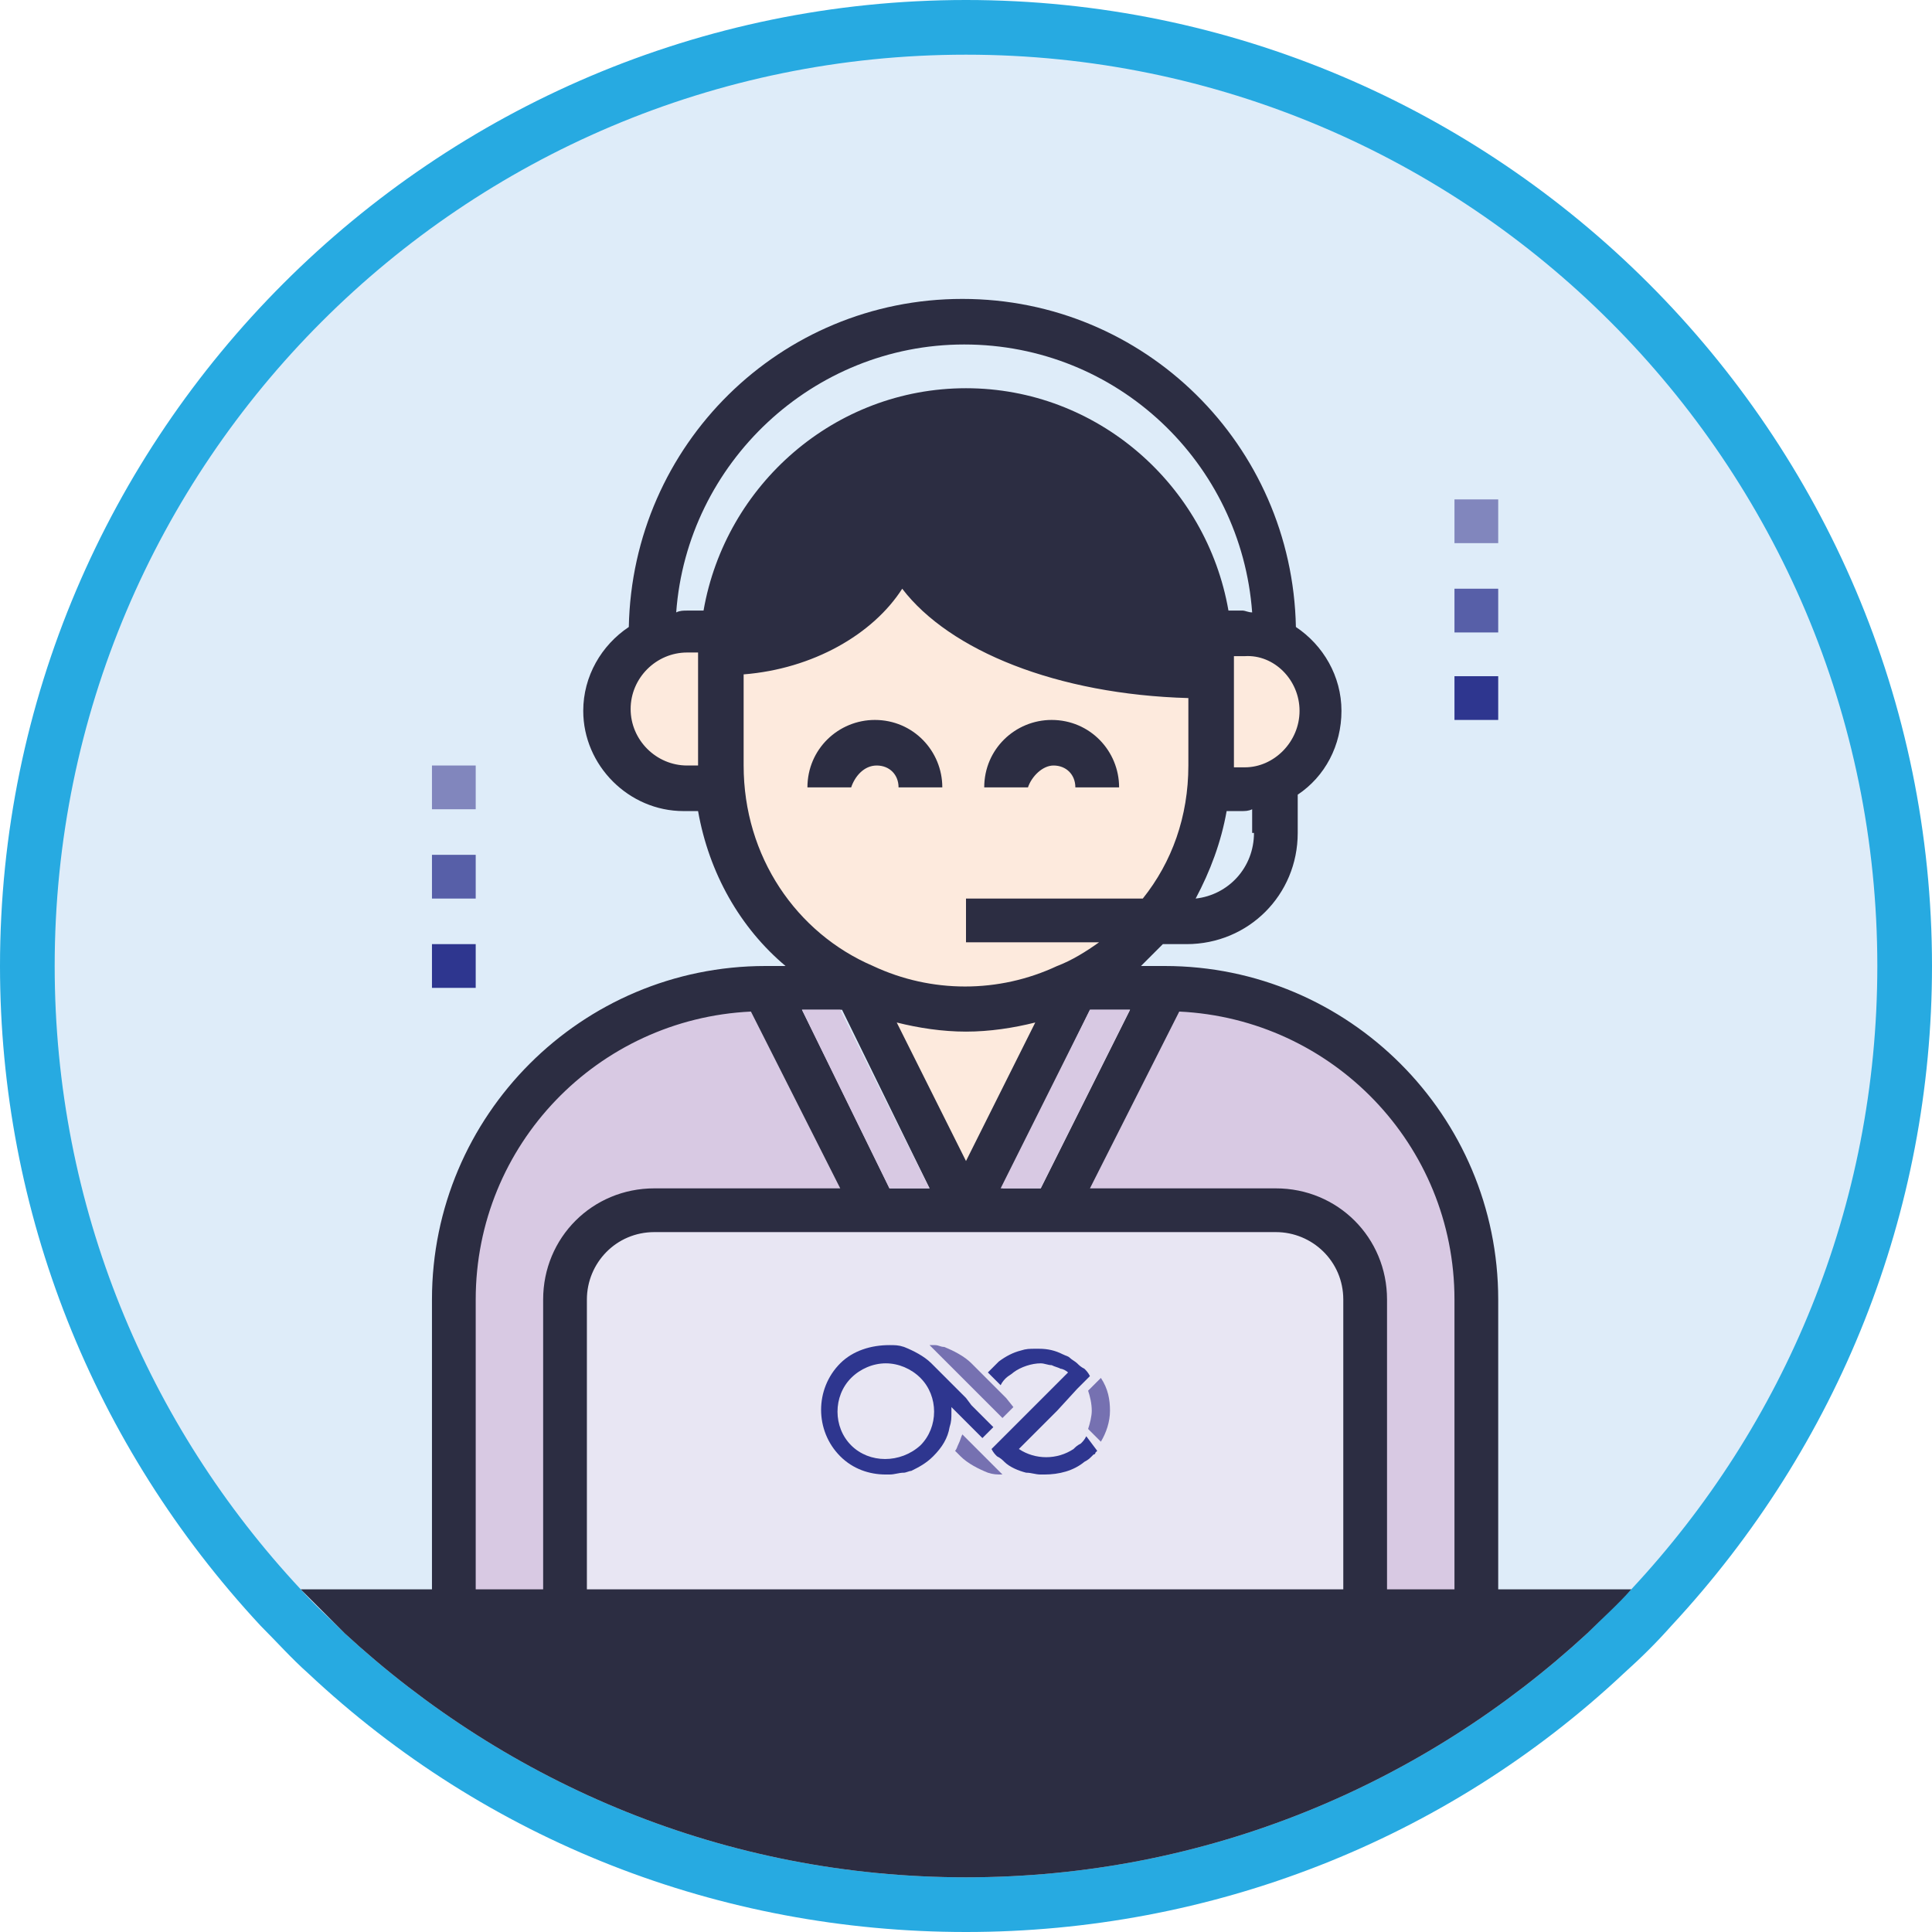 <?xml version="1.0" encoding="utf-8"?>
<!-- Generator: Adobe Illustrator 19.0.0, SVG Export Plug-In . SVG Version: 6.00 Build 0)  -->
<svg version="1.1" id="Layer_1" xmlns="http://www.w3.org/2000/svg" xmlns:xlink="http://www.w3.org/1999/xlink" x="0px" y="0px"
	 viewBox="0 0 106 106" enable-background="new 0 0 106 106" xml:space="preserve">
<g id="XMLID_5_">
	<g id="XMLID_131_">
		<path id="XMLID_78_" fill="#DEECF9" d="M53,104.5c-13.1,0-25.5-4.9-35.1-13.8c-0.9-0.8-1.7-1.6-2.5-2.5C6.4,78.6,1.5,66.1,1.5,53
			C1.5,24.6,24.6,1.5,53,1.5s51.5,23.1,51.5,51.5c0,13.1-4.9,25.6-13.9,35.2c-0.8,0.8-1.6,1.6-2.5,2.5
			C78.5,99.6,66.1,104.5,53,104.5z"/>
		<path id="XMLID_75_" fill="#27AAE1" d="M53,3c27.6,0,50,22.4,50,50c0,13.2-5.1,25.2-13.5,34.2c-0.8,0.8-1.6,1.6-2.4,2.4
			C78.1,97.9,66.2,103,53,103c-13.2,0-25.1-5.1-34.1-13.4c-0.8-0.8-1.7-1.6-2.4-2.4C8.1,78.2,3,66.2,3,53C3,25.4,25.4,3,53,3 M53,0
			C23.8,0,0,23.8,0,53c0,13.5,5.1,26.3,14.3,36.2c0.9,0.9,1.7,1.8,2.6,2.6C26.7,101,39.5,106,53,106c13.4,0,26.3-5,36.1-14.2
			c1-0.9,1.8-1.7,2.6-2.6C100.9,79.3,106,66.5,106,53C106,23.8,82.2,0,53,0L53,0z"/>
	</g>
	<path id="XMLID_87_" fill="#FDEADD" d="M68.2,34.7h-1.8v2.4c-9.4,0-17.1-3.8-17.1-8.5c0,4-4.4,7.3-9.8,7.3v-1.2h-1.8
		c-2.4,0-4.3,1.9-4.3,4.3s1.9,4.3,4.3,4.3h1.8V42c0,5.4,3.2,10.1,7.9,12.2h-0.5L53,66.4l6.1-12.2h-0.5c1.9-0.9,3.5-2.1,4.8-3.7
		c1.9-2.3,3.1-5.3,3.1-8.5v1.2h1.8c2.4,0,4.3-1.9,4.3-4.3S70.6,34.7,68.2,34.7z"/>
	<path id="XMLID_83_" fill="#E8E6F3" d="M70,66.4H35.9c-2.7,0-4.9,2.2-4.9,4.9v17.1h43.9V71.3C74.9,68.6,72.7,66.4,70,66.4z"/>
	<g id="XMLID_21_">
		<path id="XMLID_48_" fill="#D8C9E3" d="M46.9,54.2H42c-9.4,0-17.1,7.6-17.1,17.1v17.1H31V71.3c0-2.7,2.2-4.9,4.9-4.9H53L46.9,54.2
			z M44,55.4h2.2l4.9,9.8h-2.2L44,55.4z"/>
		<path id="XMLID_45_" fill="#D8C9E3" d="M63.9,54.2h-4.9L53,66.4H70c2.7,0,4.9,2.2,4.9,4.9v17.1H81V71.3
			C81,61.9,73.4,54.2,63.9,54.2z M57.1,65.2h-2.1l4.9-9.8H62L57.1,65.2z"/>
	</g>
	<path id="XMLID_39_" fill="#2C2D42" d="M48.1,42c0.7,0,1.2,0.5,1.2,1.2h2.4c0-2-1.6-3.7-3.7-3.7c-2,0-3.7,1.6-3.7,3.7h2.4
		C46.9,42.6,47.4,42,48.1,42z"/>
	<path id="XMLID_38_" fill="#2C2D42" d="M57.8,42c0.7,0,1.2,0.5,1.2,1.2h2.4c0-2-1.6-3.7-3.7-3.7c-2,0-3.7,1.6-3.7,3.7h2.4
		C56.6,42.6,57.2,42,57.8,42z"/>
	<path id="XMLID_33_" fill="#2C2D42" d="M82.2,87.2V71.3C82.2,61.2,74,53,63.9,53h-1.3c0.4-0.4,0.8-0.8,1.2-1.2h1.3
		c3.4,0,6.1-2.7,6.1-6.1v-2.1c1.5-1,2.4-2.7,2.4-4.6s-1-3.6-2.5-4.6c-0.2-10-8.3-18-18.3-18s-18.1,8-18.3,18c-1.5,1-2.5,2.7-2.5,4.6
		c0,3,2.5,5.5,5.5,5.5h0.8c0.6,3.4,2.3,6.4,4.8,8.5H42c-10.1,0-18.3,8.2-18.3,18.3v15.9h-7.2c0.8,0.8,1.6,1.6,2.4,2.4
		C27.9,97.9,39.8,103,53,103s25.1-5.1,34.1-13.4c0.8-0.8,1.7-1.6,2.4-2.4H82.2z M68.8,45.7c0,1.9-1.4,3.4-3.2,3.6
		c0.8-1.5,1.4-3.1,1.7-4.8h0.8c0.2,0,0.4,0,0.6-0.1V45.7z M71.3,39c0,1.7-1.4,3.1-3,3.1h-0.6v-6.1h0.6C69.9,35.9,71.3,37.3,71.3,39z
		 M38.3,42h-0.6c-1.7,0-3.1-1.4-3.1-3.1c0-1.7,1.4-3.1,3.1-3.1h0.6V42z M37.7,33.5c-0.2,0-0.4,0-0.6,0.1c0.6-8.2,7.5-14.7,15.8-14.7
		c8.4,0,15.2,6.5,15.8,14.7c-0.2,0-0.4-0.1-0.5-0.1h-0.8c-1.2-6.9-7.2-12.2-14.4-12.2s-13.2,5.3-14.4,12.2H37.7z M40.8,42v-5
		c3.8-0.3,7.1-2.2,8.7-4.7c2.6,3.4,8.5,5.8,15.7,6V42c0,2.8-0.9,5.3-2.5,7.3H53v2.4h7.3c-0.7,0.5-1.5,1-2.3,1.3
		c-3.2,1.5-6.9,1.5-10.1,0C43.7,51.2,40.8,47,40.8,42z M49.2,56.1c1.2,0.3,2.5,0.5,3.8,0.5c1.3,0,2.6-0.2,3.8-0.5L53,63.7L49.2,56.1
		z M51,65.2h-2.2L44,55.4h2.2L51,65.2z M59.8,55.4H62l-4.9,9.8h-2.1L59.8,55.4z M29.8,71.3v15.9h-3.7V71.3c0-8.5,6.7-15.4,15.1-15.8
		l4.9,9.7H35.9C32.5,65.2,29.8,67.9,29.8,71.3z M73.7,87.2H32.2V71.3c0-2,1.6-3.7,3.7-3.7H70c2,0,3.7,1.6,3.7,3.7V87.2z M79.8,87.2
		h-3.7V71.3c0-3.4-2.7-6.1-6.1-6.1H59.8l4.9-9.7c8.4,0.4,15.1,7.3,15.1,15.8V87.2z"/>
	<g id="XMLID_22_">
		<polygon id="XMLID_35_" fill="#D8C9E3" points="51,65.2 48.8,65.2 44,55.4 46.1,55.4 		"/>
		<polygon id="XMLID_34_" fill="#D8C9E3" points="62,55.4 57.1,65.2 54.9,65.2 59.8,55.4 		"/>
	</g>
	<rect id="XMLID_20_" x="79.8" y="27.4" fill="#8186BD" width="2.4" height="2.4"/>
	<rect id="XMLID_19_" x="79.8" y="32.3" fill="#575FA8" width="2.4" height="2.4"/>
	<rect id="XMLID_18_" x="79.8" y="37.1" fill="#2E368F" width="2.4" height="2.4"/>
	<rect id="XMLID_17_" x="23.7" y="42" fill="#8186BD" width="2.4" height="2.4"/>
	<rect id="XMLID_16_" x="23.7" y="46.9" fill="#575FA8" width="2.4" height="2.4"/>
	<rect id="XMLID_15_" x="23.7" y="51.8" fill="#2E368F" width="2.4" height="2.4"/>
	<g id="XMLID_14_">
		<path id="XMLID_29_" fill="#2E368F" d="M60.2,79.6C60.2,79.6,60.2,79.6,60.2,79.6C60.2,79.6,60.2,79.6,60.2,79.6
			c-0.1,0.1-0.1,0.1-0.1,0.1c0,0,0,0.1-0.1,0.1c0,0,0,0,0,0c0,0-0.1,0.1-0.1,0.1c-0.1,0.1-0.2,0.2-0.4,0.3c-0.6,0.5-1.4,0.7-2.2,0.7
			c-0.1,0-0.1,0-0.2,0c-0.3,0-0.5-0.1-0.8-0.1c-0.4-0.1-0.9-0.3-1.2-0.6c-0.1-0.1-0.2-0.2-0.4-0.3c-0.1-0.1-0.2-0.2-0.3-0.4l0.3-0.3
			l0.3-0.3l0,0l1.5-1.5l0.3-0.3l1.8-1.8v0c-0.1-0.1-0.3-0.2-0.4-0.2c-0.2-0.1-0.3-0.1-0.5-0.2h0c-0.2,0-0.4-0.1-0.6-0.1
			c-0.5,0-1.1,0.2-1.5,0.5c-0.1,0.1-0.3,0.2-0.4,0.3v0c-0.1,0.1-0.2,0.2-0.3,0.4l-0.7-0.7c0.1-0.1,0.2-0.2,0.3-0.3l0,0l0.3-0.3
			c0.4-0.3,0.8-0.5,1.2-0.6c0.3-0.1,0.5-0.1,0.8-0.1c0.1,0,0.1,0,0.2,0c0.5,0,0.9,0.1,1.3,0.3c0.2,0.1,0.3,0.1,0.4,0.2
			c0.1,0.1,0.3,0.2,0.4,0.3c0.1,0.1,0.2,0.2,0.4,0.3v0c0.1,0.1,0.2,0.2,0.3,0.4l-0.7,0.7L58,77.4l-0.3,0.3l-0.3,0.3l-1.5,1.5
			c0.9,0.6,2.1,0.6,3,0c0.1-0.1,0.2-0.2,0.4-0.3h0c0.1-0.1,0.2-0.2,0.3-0.4L60.2,79.6z"/>
		<g id="XMLID_26_">
			<path id="XMLID_28_" fill="#2E368F" d="M49.5,73.9"/>
			<path id="XMLID_128_" fill="#2E368F" d="M54.3,78.1l-0.5-0.5l-0.2-0.2l-0.3-0.3L53,76.7l-1.8-1.8l0,0l-0.1-0.1l0,0
				c-0.4-0.4-1-0.7-1.5-0.9l0,0c-0.3-0.1-0.5-0.1-0.8-0.1c-1,0-2,0.3-2.7,1c-1.4,1.4-1.4,3.7,0,5.1c0.7,0.7,1.6,1,2.5,1
				c0.1,0,0.1,0,0.2,0c0.3,0,0.5-0.1,0.8-0.1h0c0.1,0,0.3-0.1,0.4-0.1c0.4-0.2,0.8-0.4,1.2-0.8l0,0c0.5-0.5,0.8-1,0.9-1.6v0
				c0.1-0.3,0.1-0.5,0.1-0.8v0c0-0.1,0-0.2,0-0.3l0.5,0.5l0.3,0.3l0.9,0.9l0.2-0.2l0.1-0.1l0.2-0.2l0.1-0.1L54.3,78.1z M46.7,79.3
				c-1-1-1-2.7,0-3.7c0.5-0.5,1.2-0.8,1.9-0.8c0.7,0,1.4,0.3,1.9,0.8c1,1,1,2.7,0,3.7C49.4,80.3,47.7,80.3,46.7,79.3z"/>
		</g>
		<g id="XMLID_25_">
			<path id="XMLID_111_" fill="#7671B1" d="M60.9,77.4c0,0.6-0.2,1.2-0.5,1.7l-0.7-0.7c0,0,0,0,0,0c0.1-0.3,0.2-0.7,0.2-1
				c0-0.4-0.1-0.8-0.2-1.1l0.1-0.1l0.6-0.6C60.8,76.2,60.9,76.8,60.9,77.4z"/>
		</g>
		<path id="XMLID_24_" fill="#7671B1" d="M55.2,76.7l-1.8-1.8l0,0l-0.1-0.1l0,0c-0.4-0.4-1-0.7-1.5-0.9c-0.2,0-0.3-0.1-0.5-0.1
			c-0.1,0-0.2,0-0.3,0l1.6,1.6l2.4,2.4l0.3-0.3l0.3-0.3L55.2,76.7z"/>
		<path id="XMLID_27_" fill="#7671B1" d="M52.8,78.7c-0.1,0.2-0.1,0.3-0.2,0.5c-0.1,0.2-0.1,0.3-0.2,0.4l0.2,0.2l0,0l0.1,0.1l0,0
			c0.4,0.4,1,0.7,1.5,0.9c0.3,0.1,0.5,0.1,0.8,0.1L52.8,78.7z"/>
	</g>
</g>
</svg>
